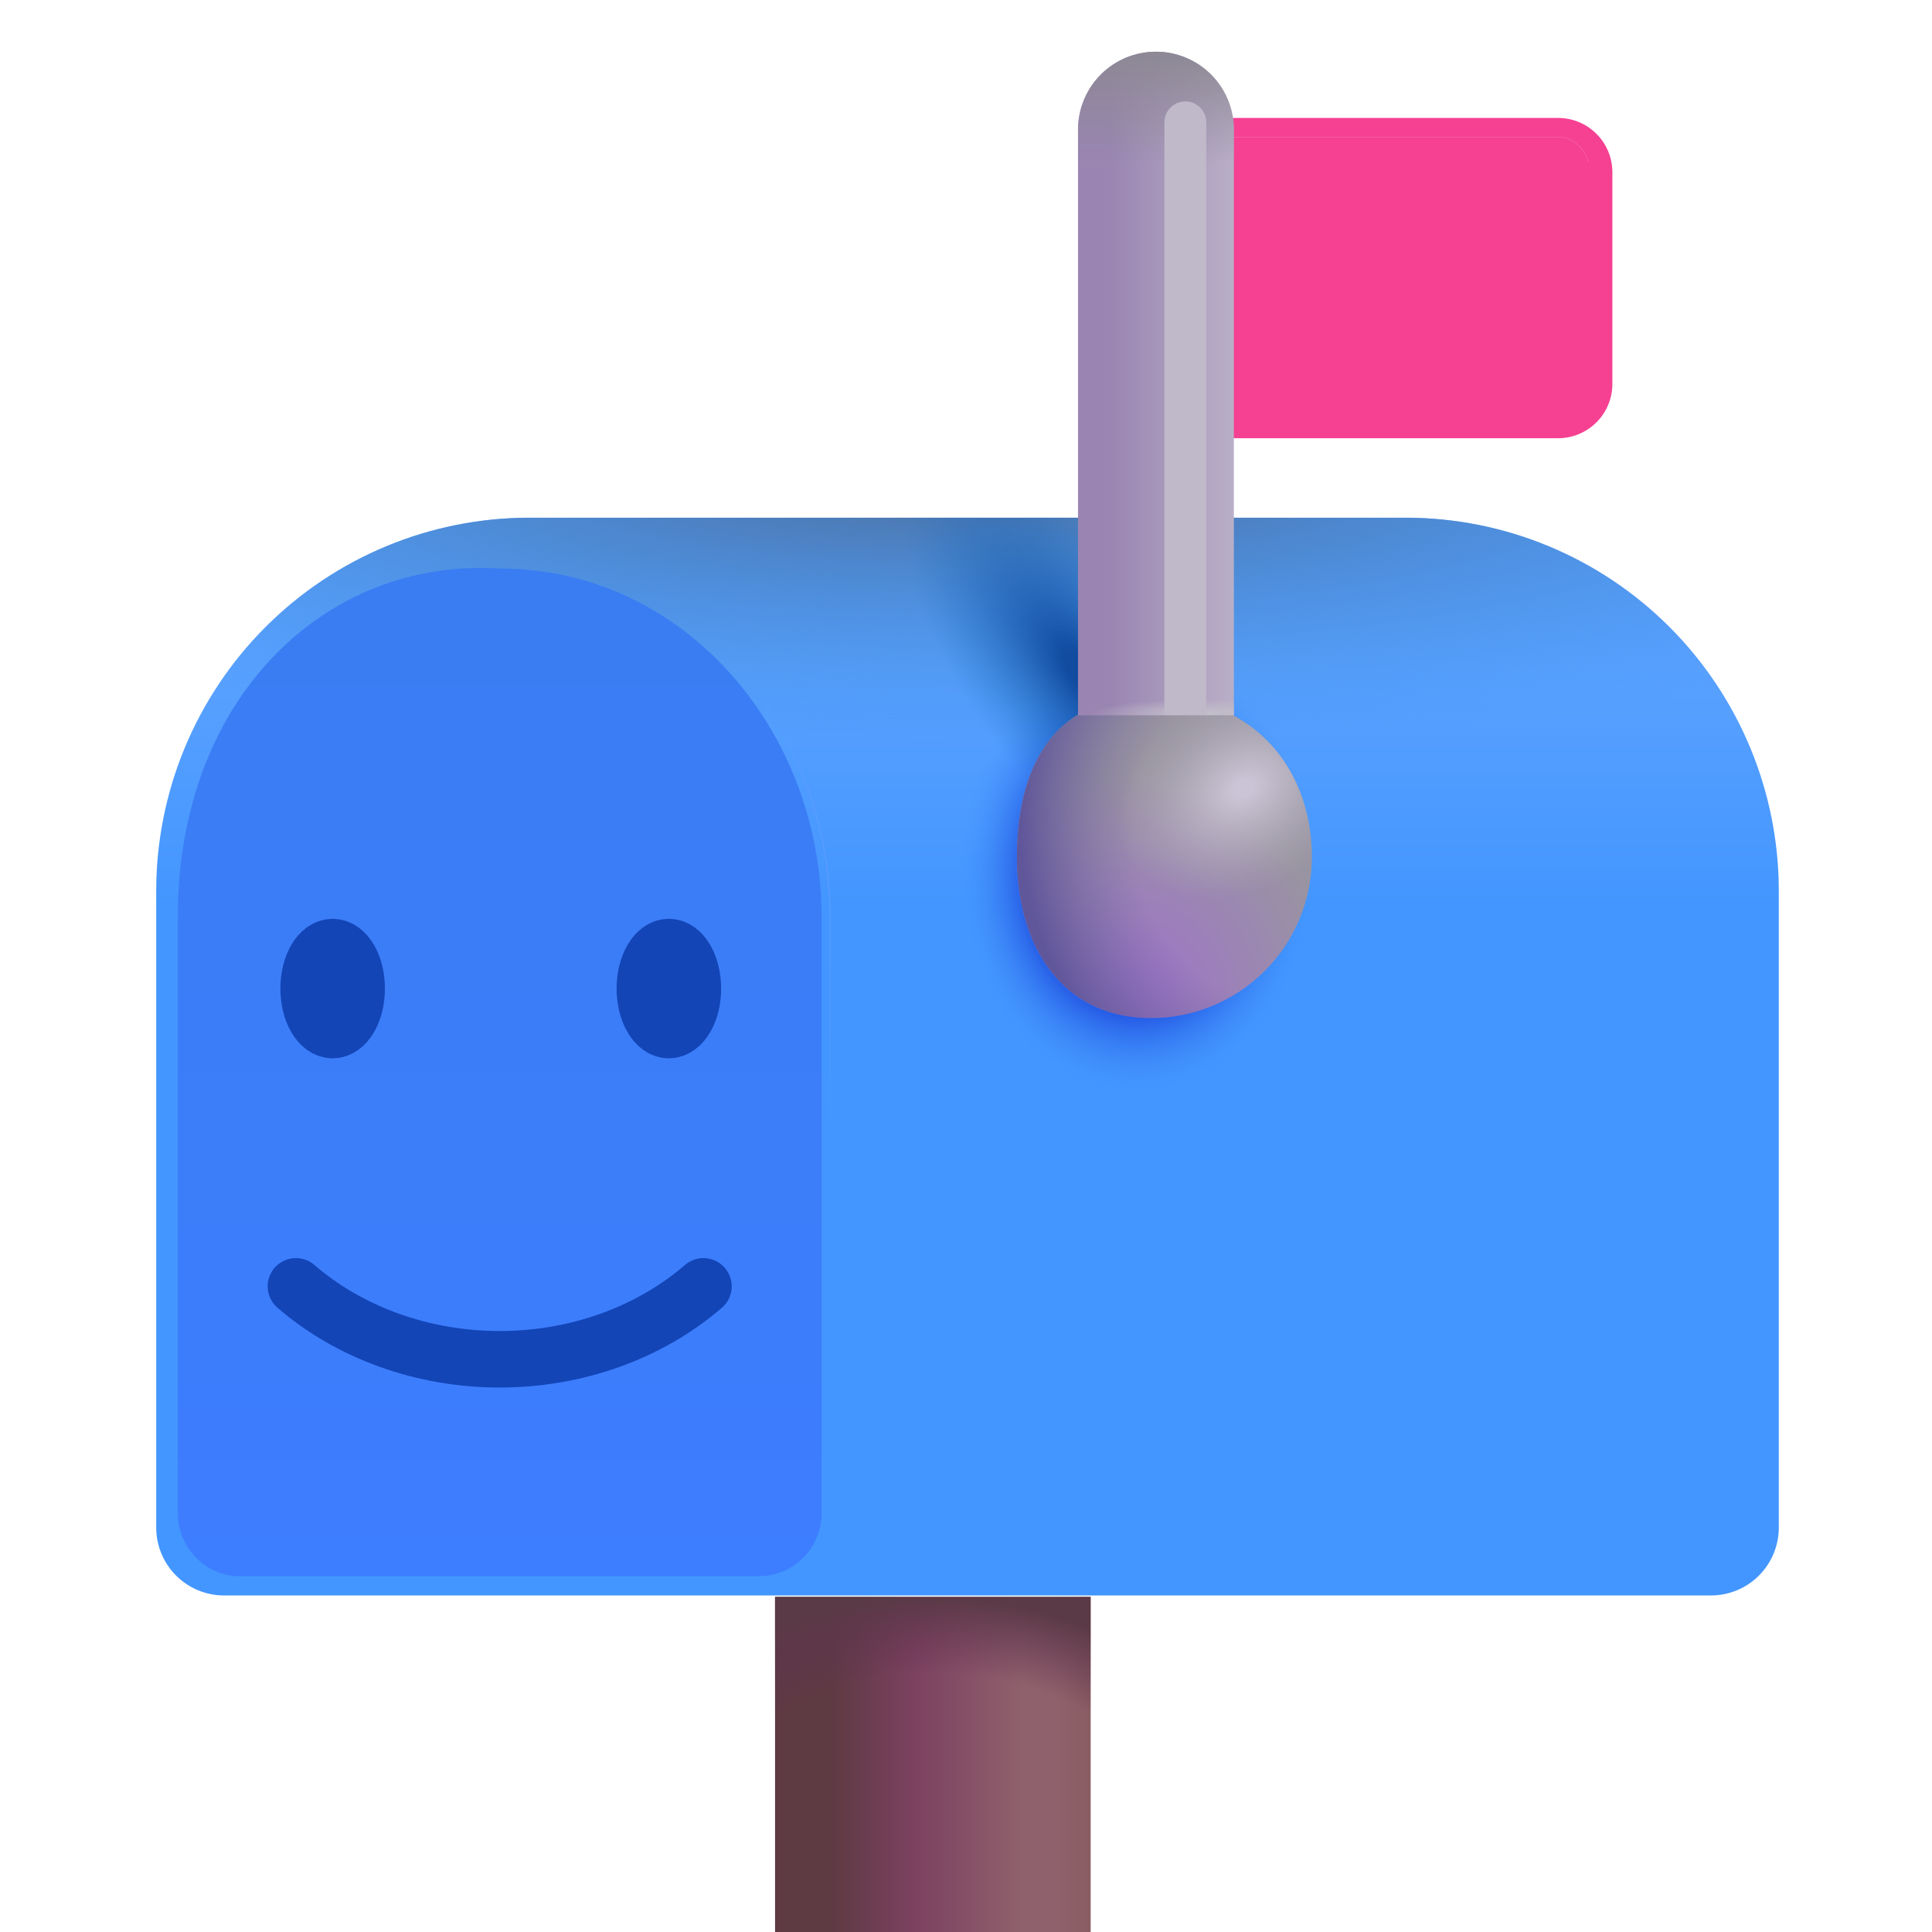<svg width="512" height="512" viewBox="0 0 512 512" fill="none" xmlns="http://www.w3.org/2000/svg">
<g clip-path="url(#clip0_101_35)">
<path d="M205.397 423.196H289.016V512.336H205.397V423.196Z" fill="url(#paint0_linear_101_35)"/>
<path d="M205.397 423.196H289.016V512.336H205.397V423.196Z" fill="url(#paint1_linear_101_35)"/>
<path d="M205.397 423.196H289.016V512.336H205.397V423.196Z" fill="url(#paint2_radial_101_35)"/>
<g filter="url(#filter0_d_101_35)">
<path d="M41 236.501C41 210.27 51.42 185.113 69.968 166.565C88.516 148.017 113.673 137.596 139.904 137.596H372.096C398.327 137.596 423.483 148.017 442.031 166.565C460.58 185.113 471 210.27 471 236.501V405.231C471 410.001 469.105 414.575 465.733 417.947C462.36 421.319 457.786 423.214 453.017 423.214H58.983C54.213 423.214 49.639 421.319 46.267 417.947C42.895 414.575 41 410.001 41 405.231V236.501Z" fill="url(#paint3_linear_101_35)"/>
<path d="M41 236.501C41 210.27 51.42 185.113 69.968 166.565C88.516 148.017 113.673 137.596 139.904 137.596H372.096C398.327 137.596 423.483 148.017 442.031 166.565C460.58 185.113 471 210.27 471 236.501V405.231C471 410.001 469.105 414.575 465.733 417.947C462.36 421.319 457.786 423.214 453.017 423.214H58.983C54.213 423.214 49.639 421.319 46.267 417.947C42.895 414.575 41 410.001 41 405.231V236.501Z" fill="url(#paint4_radial_101_35)"/>
<path d="M41 236.501C41 210.27 51.42 185.113 69.968 166.565C88.516 148.017 113.673 137.596 139.904 137.596H372.096C398.327 137.596 423.483 148.017 442.031 166.565C460.58 185.113 471 210.27 471 236.501V405.231C471 410.001 469.105 414.575 465.733 417.947C462.36 421.319 457.786 423.214 453.017 423.214H58.983C54.213 423.214 49.639 421.319 46.267 417.947C42.895 414.575 41 410.001 41 405.231V236.501Z" fill="url(#paint5_radial_101_35)"/>
<path d="M41 236.501C41 210.27 51.42 185.113 69.968 166.565C88.516 148.017 113.673 137.596 139.904 137.596H372.096C398.327 137.596 423.483 148.017 442.031 166.565C460.58 185.113 471 210.27 471 236.501V405.231C471 410.001 469.105 414.575 465.733 417.947C462.36 421.319 457.786 423.214 453.017 423.214H58.983C54.213 423.214 49.639 421.319 46.267 417.947C42.895 414.575 41 410.001 41 405.231V236.501Z" fill="url(#paint6_radial_101_35)"/>
</g>
<g filter="url(#filter1_dd_101_35)">
<path d="M315.163 31.355H411.909C415.724 31.355 419.384 32.871 422.081 35.569C424.779 38.267 426.295 41.926 426.295 45.741V101.847C426.295 105.662 424.779 109.321 422.081 112.019C419.384 114.717 415.724 116.233 411.909 116.233H315.163V31.355Z" fill="#F64092"/>
</g>
<g filter="url(#filter2_f_101_35)">
<path d="M318.256 36.354H413.797C415.524 36.444 419.372 37.901 420.954 42.954" stroke="#F667A3" stroke-width="0.15" stroke-linecap="round"/>
</g>
<g filter="url(#filter3_d_101_35)">
<path d="M285.383 34.053C285.542 28.68 287.787 23.582 291.643 19.838C295.499 16.094 300.662 14 306.036 14C311.411 14 316.574 16.094 320.429 19.838C324.285 23.582 326.531 28.68 326.689 34.053V206.973H285.383V34.053Z" fill="url(#paint7_linear_101_35)"/>
<path d="M285.383 34.053C285.542 28.68 287.787 23.582 291.643 19.838C295.499 16.094 300.662 14 306.036 14C311.411 14 316.574 16.094 320.429 19.838C324.285 23.582 326.531 28.68 326.689 34.053V206.973H285.383V34.053Z" fill="url(#paint8_linear_101_35)"/>
<path d="M285.383 34.053C285.542 28.68 287.787 23.582 291.643 19.838C295.499 16.094 300.662 14 306.036 14C311.411 14 316.574 16.094 320.429 19.838C324.285 23.582 326.531 28.68 326.689 34.053V206.973H285.383V34.053Z" fill="url(#paint9_radial_101_35)"/>
</g>
<g filter="url(#filter4_f_101_35)">
<path d="M319.659 32.416C319.659 29.357 317.179 26.877 314.12 26.877C311.061 26.877 308.582 29.357 308.582 32.416V198.503C308.582 201.562 311.061 204.042 314.12 204.042C317.179 204.042 319.659 201.562 319.659 198.503V32.416Z" fill="#C0B9CA"/>
</g>
<path d="M285.384 189.566C274.037 196.723 269.505 210.875 269.505 227.168C269.505 250.707 281.517 269.786 305.038 269.786C316.342 269.786 327.182 265.296 335.175 257.304C343.167 249.311 347.657 238.471 347.657 227.168C347.657 210.875 340.194 196.723 326.761 189.566H285.384Z" fill="url(#paint10_radial_101_35)"/>
<path d="M285.384 189.566C274.037 196.723 269.505 210.875 269.505 227.168C269.505 250.707 281.517 269.786 305.038 269.786C316.342 269.786 327.182 265.296 335.175 257.304C343.167 249.311 347.657 238.471 347.657 227.168C347.657 210.875 340.194 196.723 326.761 189.566H285.384Z" fill="url(#paint11_radial_101_35)"/>
<path d="M285.384 189.566C274.037 196.723 269.505 210.875 269.505 227.168C269.505 250.707 281.517 269.786 305.038 269.786C316.342 269.786 327.182 265.296 335.175 257.304C343.167 249.311 347.657 238.471 347.657 227.168C347.657 210.875 340.194 196.723 326.761 189.566H285.384Z" fill="url(#paint12_radial_101_35)"/>
<g filter="url(#filter5_f_101_35)">
<path d="M63.64 417.72H201.207C203.398 417.701 205.563 417.251 207.58 416.395C209.596 415.538 211.424 414.293 212.959 412.73C214.494 411.167 215.705 409.316 216.525 407.284C217.344 405.253 217.754 403.079 217.733 400.889V243.019C217.733 193.819 181.426 150.661 132.424 150.661C86.172 147.73 47.114 185.097 47.114 243.019V400.889C47.114 410.186 54.505 417.72 63.64 417.72Z" fill="url(#paint13_linear_101_35)"/>
<path d="M63.64 419.968H201.207C211.601 419.968 219.981 411.39 219.981 400.889V243.019C219.981 192.848 182.937 148.449 132.495 148.431C84.77 145.428 44.866 184.072 44.866 243.019V400.889C44.866 411.39 53.228 419.968 63.64 419.968Z" stroke="url(#paint14_radial_101_35)" stroke-width="0.25"/>
</g>
<path d="M94.522 261.981C94.522 268.051 91.671 272.978 88.158 272.978C84.645 272.978 81.793 268.051 81.793 261.981C81.793 255.91 84.645 250.983 88.158 250.983C91.671 250.983 94.522 255.91 94.522 261.981Z" stroke="#1345B7" stroke-width="14.974" stroke-linecap="round" stroke-linejoin="round"/>
<path d="M183.618 261.981C183.618 268.051 180.767 272.978 177.254 272.978C173.741 272.978 170.89 268.051 170.89 261.981C170.89 255.91 173.741 250.983 177.254 250.983C180.767 250.983 183.618 255.91 183.618 261.981Z" stroke="#1345B7" stroke-width="14.974" stroke-linecap="round" stroke-linejoin="round"/>
<path d="M186.423 340.896C179.331 347.023 170.913 351.884 161.647 355.2C152.382 358.516 142.451 360.223 132.422 360.223C122.394 360.223 112.463 358.516 103.198 355.2C93.932 351.884 85.513 347.023 78.422 340.896" stroke="#1345B7" stroke-width="14.974" stroke-linecap="round" stroke-linejoin="round"/>
</g>
<defs>
<filter id="filter0_d_101_35" x="40.65" y="136.446" width="431.5" height="287.118" filterUnits="userSpaceOnUse" color-interpolation-filters="sRGB">
<feFlood flood-opacity="0" result="BackgroundImageFix"/>
<feColorMatrix in="SourceAlpha" type="matrix" values="0 0 0 0 0 0 0 0 0 0 0 0 0 0 0 0 0 0 127 0" result="hardAlpha"/>
<feOffset dx="0.4" dy="-0.4"/>
<feGaussianBlur stdDeviation="0.375"/>
<feComposite in2="hardAlpha" operator="out"/>
<feColorMatrix type="matrix" values="0 0 0 0 0.263 0 0 0 0 0.357 0 0 0 0 1 0 0 0 1 0"/>
<feBlend mode="normal" in2="BackgroundImageFix" result="effect1_dropShadow_101_35"/>
<feBlend mode="normal" in="SourceGraphic" in2="effect1_dropShadow_101_35" result="shape"/>
</filter>
<filter id="filter1_dd_101_35" x="315.163" y="30.605" width="112.132" height="86.278" filterUnits="userSpaceOnUse" color-interpolation-filters="sRGB">
<feFlood flood-opacity="0" result="BackgroundImageFix"/>
<feColorMatrix in="SourceAlpha" type="matrix" values="0 0 0 0 0 0 0 0 0 0 0 0 0 0 0 0 0 0 127 0" result="hardAlpha"/>
<feOffset dx="0.5" dy="-0.25"/>
<feGaussianBlur stdDeviation="0.25"/>
<feComposite in2="hardAlpha" operator="out"/>
<feColorMatrix type="matrix" values="0 0 0 0 0.847 0 0 0 0 0.149 0 0 0 0 0.502 0 0 0 1 0"/>
<feBlend mode="normal" in2="BackgroundImageFix" result="effect1_dropShadow_101_35"/>
<feColorMatrix in="SourceAlpha" type="matrix" values="0 0 0 0 0 0 0 0 0 0 0 0 0 0 0 0 0 0 127 0" result="hardAlpha"/>
<feOffset dx="0.5" dy="0.15"/>
<feGaussianBlur stdDeviation="0.25"/>
<feComposite in2="hardAlpha" operator="out"/>
<feColorMatrix type="matrix" values="0 0 0 0 0.847 0 0 0 0 0.149 0 0 0 0 0.502 0 0 0 1 0"/>
<feBlend mode="normal" in2="effect1_dropShadow_101_35" result="effect2_dropShadow_101_35"/>
<feBlend mode="normal" in="SourceGraphic" in2="effect2_dropShadow_101_35" result="shape"/>
</filter>
<filter id="filter2_f_101_35" x="318.031" y="36.129" width="103.149" height="7.05" filterUnits="userSpaceOnUse" color-interpolation-filters="sRGB">
<feFlood flood-opacity="0" result="BackgroundImageFix"/>
<feBlend mode="normal" in="SourceGraphic" in2="BackgroundImageFix" result="shape"/>
<feGaussianBlur stdDeviation="0.075" result="effect1_foregroundBlur_101_35"/>
</filter>
<filter id="filter3_d_101_35" x="284.833" y="12.85" width="43.006" height="194.673" filterUnits="userSpaceOnUse" color-interpolation-filters="sRGB">
<feFlood flood-opacity="0" result="BackgroundImageFix"/>
<feColorMatrix in="SourceAlpha" type="matrix" values="0 0 0 0 0 0 0 0 0 0 0 0 0 0 0 0 0 0 127 0" result="hardAlpha"/>
<feOffset dx="0.3" dy="-0.3"/>
<feGaussianBlur stdDeviation="0.425"/>
<feComposite in2="hardAlpha" operator="out"/>
<feColorMatrix type="matrix" values="0 0 0 0 0.439 0 0 0 0 0.427 0 0 0 0 0.467 0 0 0 1 0"/>
<feBlend mode="normal" in2="BackgroundImageFix" result="effect1_dropShadow_101_35"/>
<feBlend mode="normal" in="SourceGraphic" in2="effect1_dropShadow_101_35" result="shape"/>
</filter>
<filter id="filter4_f_101_35" x="308.082" y="26.377" width="12.077" height="178.165" filterUnits="userSpaceOnUse" color-interpolation-filters="sRGB">
<feFlood flood-opacity="0" result="BackgroundImageFix"/>
<feBlend mode="normal" in="SourceGraphic" in2="BackgroundImageFix" result="shape"/>
<feGaussianBlur stdDeviation="0.25" result="effect1_foregroundBlur_101_35"/>
</filter>
<filter id="filter5_f_101_35" x="44.241" y="147.642" width="176.365" height="272.951" filterUnits="userSpaceOnUse" color-interpolation-filters="sRGB">
<feFlood flood-opacity="0" result="BackgroundImageFix"/>
<feBlend mode="normal" in="SourceGraphic" in2="BackgroundImageFix" result="shape"/>
<feGaussianBlur stdDeviation="0.25" result="effect1_foregroundBlur_101_35"/>
</filter>
<linearGradient id="paint0_linear_101_35" x1="270.782" y1="512.336" x2="205.397" y2="512.336" gradientUnits="userSpaceOnUse">
<stop stop-color="#8F616C"/>
<stop offset="0.42" stop-color="#7D4261"/>
<stop offset="0.774" stop-color="#5E3A43"/>
</linearGradient>
<linearGradient id="paint1_linear_101_35" x1="293.817" y1="512.336" x2="280.33" y2="512.336" gradientUnits="userSpaceOnUse">
<stop stop-color="#855A5D"/>
<stop offset="1" stop-color="#855A5D" stop-opacity="0"/>
</linearGradient>
<radialGradient id="paint2_radial_101_35" cx="0" cy="0" r="1" gradientUnits="userSpaceOnUse" gradientTransform="translate(247.207 512.336) rotate(-90) scale(89.129 101.11)">
<stop offset="0.772" stop-color="#632F53" stop-opacity="0"/>
<stop offset="1" stop-color="#5A3A46"/>
</radialGradient>
<linearGradient id="paint3_linear_101_35" x1="337.371" y1="423.214" x2="337.371" y2="177.194" gradientUnits="userSpaceOnUse">
<stop offset="0.743" stop-color="#4396FF"/>
<stop offset="1" stop-color="#59A1FF"/>
</linearGradient>
<radialGradient id="paint4_radial_101_35" cx="0" cy="0" r="1" gradientUnits="userSpaceOnUse" gradientTransform="translate(256 124.379) rotate(90) scale(73.054 338.976)">
<stop offset="0.062" stop-color="#4D70A0"/>
<stop offset="1" stop-color="#3D93EB" stop-opacity="0"/>
</radialGradient>
<radialGradient id="paint5_radial_101_35" cx="0" cy="0" r="1" gradientUnits="userSpaceOnUse" gradientTransform="translate(300.848 232.275) rotate(90) scale(59.567 47.485)">
<stop offset="0.613" stop-color="#2356E3"/>
<stop offset="1" stop-color="#4398FF" stop-opacity="0"/>
</radialGradient>
<radialGradient id="paint6_radial_101_35" cx="0" cy="0" r="1" gradientUnits="userSpaceOnUse" gradientTransform="translate(286.809 178.872) rotate(-127.25) scale(67.773 29.874)">
<stop offset="0.112" stop-color="#114CA0"/>
<stop offset="1" stop-color="#2476C7" stop-opacity="0"/>
</radialGradient>
<linearGradient id="paint7_linear_101_35" x1="293.817" y1="129.99" x2="326.689" y2="129.99" gradientUnits="userSpaceOnUse">
<stop stop-color="#9A85B2"/>
<stop offset="1" stop-color="#B9AFC7"/>
</linearGradient>
<linearGradient id="paint8_linear_101_35" x1="306.027" y1="13.39" x2="306.027" y2="44.015" gradientUnits="userSpaceOnUse">
<stop stop-color="#8C8893"/>
<stop offset="1" stop-color="#8C8893" stop-opacity="0"/>
</linearGradient>
<radialGradient id="paint9_radial_101_35" cx="0" cy="0" r="1" gradientUnits="userSpaceOnUse" gradientTransform="translate(317.986 189.566) rotate(-90) scale(3.934 29.503)">
<stop offset="0.071" stop-color="#C3BFCA"/>
<stop offset="1" stop-color="#C3BFCA" stop-opacity="0"/>
</radialGradient>
<radialGradient id="paint10_radial_101_35" cx="0" cy="0" r="1" gradientUnits="userSpaceOnUse" gradientTransform="translate(300.003 265.992) rotate(-90) scale(60.129 55.142)">
<stop stop-color="#9F71CD"/>
<stop offset="1" stop-color="#9994A1"/>
</radialGradient>
<radialGradient id="paint11_radial_101_35" cx="0" cy="0" r="1" gradientUnits="userSpaceOnUse" gradientTransform="translate(336.526 222.151) rotate(169.651) scale(65.694 78.533)">
<stop offset="0.548" stop-color="#73679F" stop-opacity="0"/>
<stop offset="1" stop-color="#60569A"/>
</radialGradient>
<radialGradient id="paint12_radial_101_35" cx="0" cy="0" r="1" gradientUnits="userSpaceOnUse" gradientTransform="translate(329.495 208.951) rotate(-31.195) scale(35.804 26.659)">
<stop offset="0.079" stop-color="#CBC4D6"/>
<stop offset="1" stop-color="#AFABB5" stop-opacity="0"/>
</radialGradient>
<linearGradient id="paint13_linear_101_35" x1="132.424" y1="150.661" x2="132.424" y2="417.72" gradientUnits="userSpaceOnUse">
<stop stop-color="#3A7DF2"/>
<stop offset="1" stop-color="#3D7DFF"/>
</linearGradient>
<radialGradient id="paint14_radial_101_35" cx="0" cy="0" r="1" gradientUnits="userSpaceOnUse" gradientTransform="translate(246.047 194.18) rotate(125.738) scale(169.333 56.96)">
<stop offset="0.263" stop-color="#5C9DFF"/>
<stop offset="1" stop-color="#5C9DFF" stop-opacity="0"/>
</radialGradient>
<clipPath id="clip0_101_35">
<rect width="512" height="512" fill="white"/>
</clipPath>
</defs>
</svg>
